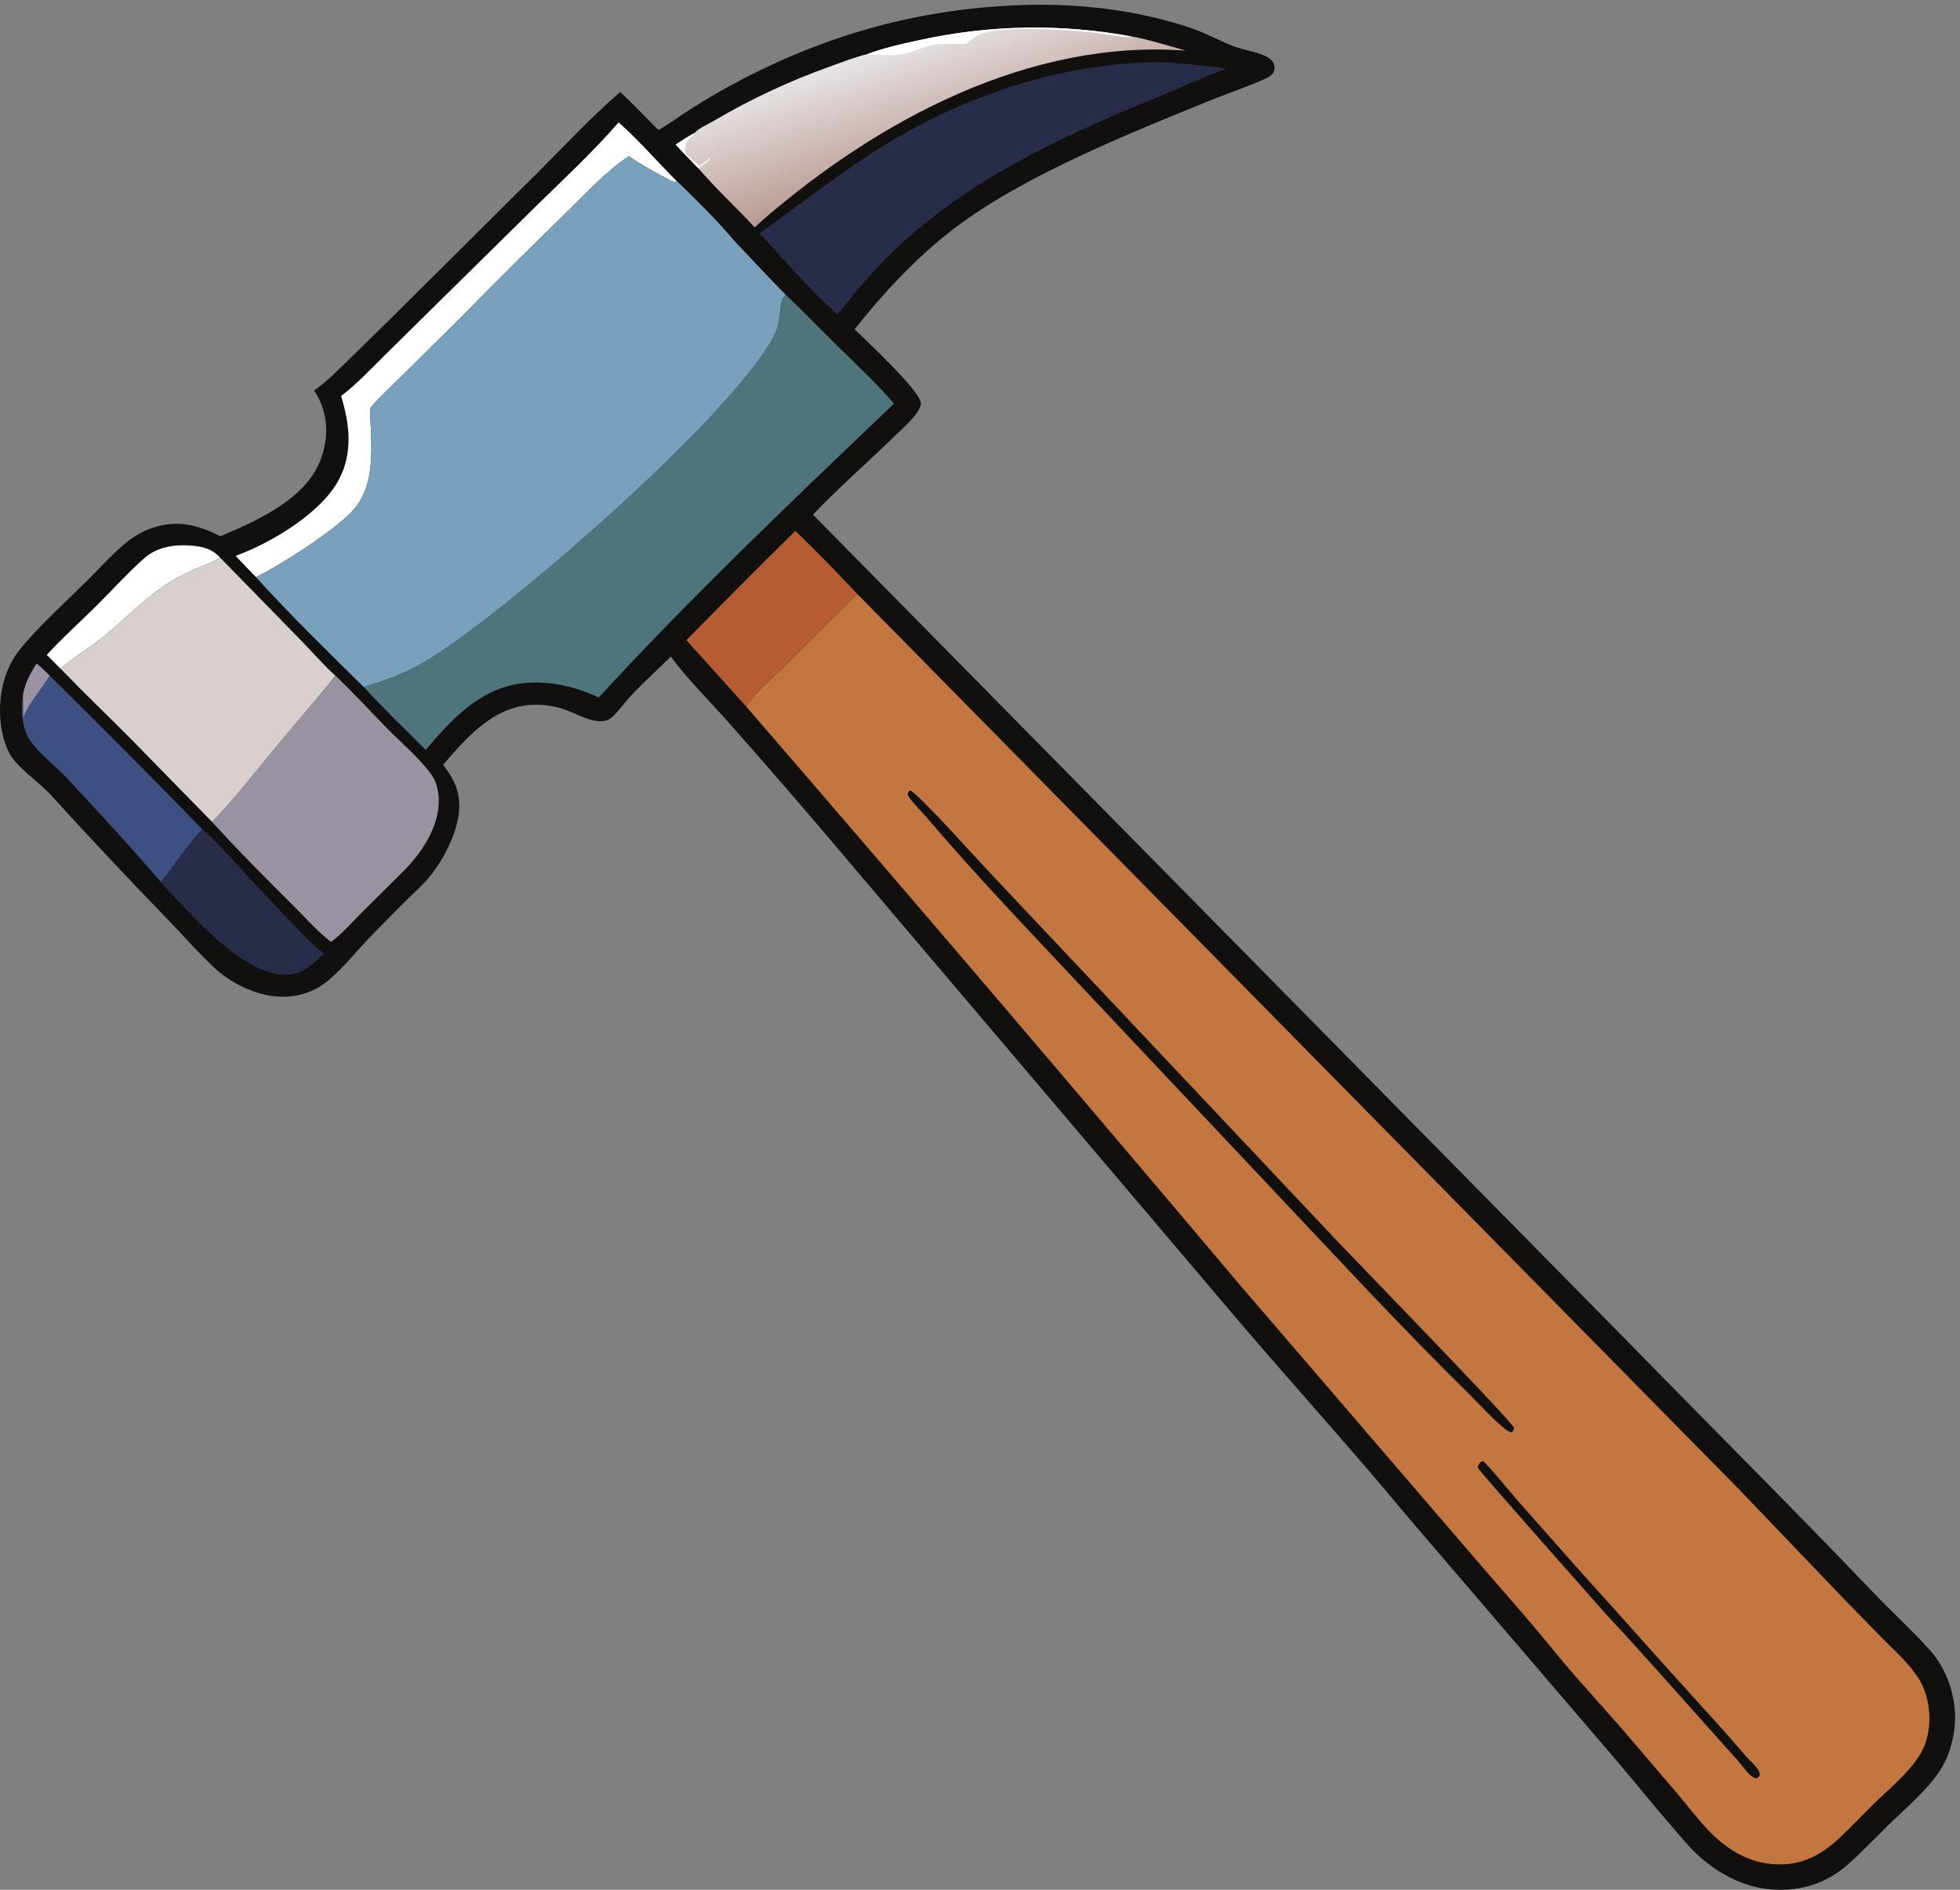 <?xml version="1.0" encoding="UTF-8" standalone="no"?>
<!-- Created with Inkscape (http://www.inkscape.org/) -->

<svg
   version="1.1"
   id="svg1"
   width="4637.653"
   height="4472.08"
   viewBox="0 0 4637.653 4472.08"
   sodipodi:docname="vecteezy_hammer-a-vibrant-and-playful-tool_53929236.eps"
   xmlns:inkscape="http://www.inkscape.org/namespaces/inkscape"
   xmlns:sodipodi="http://sodipodi.sourceforge.net/DTD/sodipodi-0.dtd"
   xmlns="http://www.w3.org/2000/svg"
   xmlns:svg="http://www.w3.org/2000/svg">
  <rect x="0" y="0" width="4637.653" height="4472.08" fill="#808080" stroke="none"/>
  <defs
     id="defs1">
    <linearGradient
       x1="0"
       y1="0"
       x2="1"
       y2="0"
       gradientUnits="userSpaceOnUse"
       gradientTransform="matrix(-690.771,2100.9,-2100.9,-690.771,16914.3,30804.8)"
       spreadMethod="pad"
       id="linearGradient10">
      <stop
         style="stop-opacity:1;stop-color:#ba9b95"
         offset="0"
         id="stop9" />
      <stop
         style="stop-opacity:1;stop-color:#e7e4e5"
         offset="1"
         id="stop10" />
    </linearGradient>
    <clipPath
       clipPathUnits="userSpaceOnUse"
       id="clipPath10">
      <path
         d="m 15431.4,32662.3 c 283.2,107.1 597.6,177.6 893.5,241.1 155.9,35 312.5,66 469.9,93.1 157.4,27.1 315.3,50.2 473.9,69.3 158.5,19.1 317.5,34.3 476.8,45.4 159.3,11.1 318.8,18.2 478.5,21.2 159.7,3.1 319.3,2.2 479,-2.8 159.6,-5 319,-14 478.2,-27 159.1,-13 317.9,-30 476.2,-51 158.3,-21 316,-46 473.1,-75 325.8,-62 647,-163.3 966.2,-253.1 -2781.5,209.5 -5467.5,-1235 -7513.7,-3001.9 -53.6,-46.2 -105.6,-94 -156.1,-143.5 -326.6,353.4 -687.4,686.1 -1000.6,1049.7 -136.9,139.9 -272.3,281.2 -406.3,423.9 110.1,73.1 219,144.7 335.8,206.8 70.3,82.2 250,161.7 347.4,218.2 328.5,193.6 665.4,371.1 1010.9,532.5 345.4,161.4 697.7,306 1056.9,433.8 216.3,78.9 436.6,164.7 660.4,219.3 z"
         id="path10" />
    </clipPath>
  </defs>
  <sodipodi:namedview
     id="namedview1"
     pagecolor="#ffffff"
     bordercolor="#000000"
     borderopacity="0.25"
     inkscape:showpageshadow="2"
     inkscape:pageopacity="0.0"
     inkscape:pagecheckerboard="0"
     inkscape:deskcolor="#d1d1d1">
    <inkscape:page
       x="0"
       y="0"
       inkscape:label="1"
       id="page1"
       width="4637.653"
       height="4472.08"
       margin="0"
       bleed="0" />
  </sodipodi:namedview>
  <g
     id="g1"
     inkscape:groupmode="layer"
     inkscape:label="1">
    <g
       id="group-R5">
      <path
         id="path2"
         d="m 18125.2,33532.2 c 1007.4,43.7 2121.1,-82.1 3077.1,-411.3 253.9,-87.4 492.3,-220.1 742.2,-318.9 193.3,-76.3 447.3,-94.9 620.8,-204.9 57,-36.1 101.4,-85.8 109.2,-155.9 8.5,-76.6 -26.4,-129.9 -85.1,-173.7 -106.5,-79.4 -805.4,-326.6 -991.6,-402.5 -1473.7,-600.5 -3402.4,-1362.2 -4659.7,-2333.9 -645.5,-498.8 -1229.7,-1127.1 -1733.8,-1765.7 212.2,-203.4 1139.3,-1072.9 1176.7,-1300.8 13.5,-81.9 -74.3,-197.5 -122.9,-255.9 -129.2,-155.6 -293.1,-294.4 -438.7,-436 -449.7,-437.1 -925.1,-849.2 -1356,-1305.1 l 14588.7,-14808 c 1422,-1459.3 2866.6,-2895 4273.9,-4368.9 328.4,-343.9 685.3,-668.2 1003.1,-1020.3 306.2,-339.1 476.7,-838.2 450.7,-1293.3 -14.6,-254.2 -87.4,-546.6 -214,-767.9 -230.1,-402.3 -644.3,-736.5 -972.6,-1059.6 C 33352,912.203 33114.6,662.902 32860.7,439.203 32488.2,111 32023,-29.098 31529.7,5 c -456.3,31.602 -873.9,237.703 -1224.1,524.902 -208.3,170.899 -380.1,386.7 -556,589.598 -351.1,405.2 -685.4,822.9 -1033.3,1230.3 l -3683.9,4300.1 c -977.6,1181.8 -2012.8,2317.7 -3007.6,3485.2 l -6882,8110.4 c -715.1,849.8 -1441.1,1690.3 -2177.9,2521.3 -342.7,391.6 -722.7,756.4 -1031,1175.9 -225.7,-226 -465.5,-440.4 -685.8,-671.7 -91.7,-96.3 -171,-203.6 -259.1,-303 -58.6,-66.2 -120.8,-140.9 -209.3,-164.3 -240,-63.6 -554.4,144.9 -783.11,213.1 -179.71,53.6 -365.28,78.3 -552.69,65.7 -686.39,-46.2 -1139.33,-582.5 -1561.93,-1064.9 92.91,-122.8 176.72,-246.3 230.85,-391.4 128.77,-345.3 25.35,-724.1 -124.84,-1045 -45.19,-97.7 -96.06,-192.3 -152.6,-283.9 -56.56,-91.6 -118.38,-179.4 -185.45,-263.6 -122.92,-151.5 -275,-283.2 -413.57,-420.3 -212.8,-210.4 -421.6,-425.3 -631.07,-639.1 -247.66,-252.8 -480.99,-554.5 -749.81,-782.1 -119.85,-101.5 -248.58,-177.6 -396.99,-230.4 -386.79,-137.6 -791.48,-65.6 -1153.43,109.8 -170.88,82.8 -336.24,190.7 -475.88,319.6 -289.88,267.6 -554.29,573.4 -829.07,857.5 -706.91,728.8 -1401.94,1468.7 -2085.079,2219.8 -204.816,223.4 -469.449,398.3 -661.652,626.2 -74.621,88.5 -126.297,199.2 -163.035,308.5 -145.344,432.7 -114.914,982.8 88.363,1392.3 27.602,55 58.324,108.3 92.164,159.8 33.844,51.4 70.57,100.7 110.184,147.9 350.722,419.6 777.805,803.4 1167.325,1187.9 240.92,237.7 472.54,507.2 740.03,713.8 32.98,25.3 66.98,49.2 101.98,71.7 34.98,22.4 70.85,43.4 107.6,62.8 36.76,19.5 74.26,37.3 112.52,53.6 38.27,16.3 77.14,31 116.64,44 438.06,144.9 795.72,44.2 1195.27,-153.8 369.95,159 727.5,313.3 1063.22,540.4 416.05,281.4 704.88,599.4 797.06,1105.6 58.83,322.9 -7.15,677.6 -195.49,947 230.64,159.4 435.15,371.5 635.88,566.5 l 791.99,776.6 2556.4,2540 c 480.52,479.1 949.42,985.8 1463.32,1429 232,-218.8 453.2,-450.5 677.8,-676.9 153.9,83.2 301.9,194 448.6,289.9 237.6,156.2 480.3,303.7 728.3,442.7 1643.3,913 3356,1417.8 5235.7,1488.2"
         style="fill:#11100e;fill-opacity:1;fill-rule:nonzero;stroke:none"
         transform="matrix(0.133,0,0,-0.133,0,4472.08)" />
      <path
         id="path3"
         d="m 832.449,21971.6 c 275.651,303.5 583.761,577.4 874.621,866.1 283.86,281.7 555.88,584.8 854.56,850.4 227.46,202.2 517.26,249.4 812.13,230.8 211.65,-13.4 397.14,-52.1 542.48,-216.2 -9.73,-6.3 -19.35,-12.8 -29.16,-19 -98.83,-62.8 -224.52,-103.1 -332.35,-149.3 -227.23,-97.4 -445.5,-200.5 -648.64,-342.9 -363.62,-255 -664.49,-555.6 -999.46,-842.2 -171.45,-146.7 -368,-273.6 -551.45,-405.3 -94.59,-67.9 -186.26,-148.5 -283.68,-210.7 l -239.051,238.3"
         style="fill:#ffffff;fill-opacity:1;fill-rule:nonzero;stroke:none"
         transform="matrix(0.133,0,0,-0.133,0,4472.08)" />
      <path
         id="path4"
         d="m 3599.73,18870.9 c 215.64,-182 408.24,-405.8 601.28,-611.9 350.07,-373.8 695.12,-753.7 1054.11,-1118.9 158.89,-161.7 324.03,-346.4 507.52,-479.5 -203.99,-198.2 -378.23,-382.5 -686.5,-379.4 -726.09,7.6 -1556.15,938.7 -2023.82,1436.6 -66.68,69.7 -131.06,141.4 -193.15,215.2 256.02,310.5 459.97,642.9 740.56,937.9"
         style="fill:#292c48;fill-opacity:1;fill-rule:nonzero;stroke:none"
         transform="matrix(0.133,0,0,-0.133,0,4472.08)" />
      <path
         id="path5"
         d="m 651.48,21816.1 c 83.125,-63.4 156.188,-139.3 231.141,-212 914.939,-901.9 1820.649,-1812.9 2717.109,-2733.2 -280.59,-295 -484.54,-627.4 -740.56,-937.9 -540.64,631.9 -1109.82,1246.3 -1677.25,1854.3 -206.451,221.2 -475.842,418.1 -648.525,665.3 -143.192,205 -164.93,548.8 -125.008,790.3 29.093,214.7 127.414,394 243.093,573.2"
         style="fill:#3e4f82;fill-opacity:1;fill-rule:nonzero;stroke:none"
         transform="matrix(0.133,0,0,-0.133,0,4472.08)" />
      <path
         id="path6"
         d="m 651.48,21816.1 c 83.125,-63.4 156.188,-139.3 231.141,-212 -153.172,-258.2 -361.379,-459.5 -468.336,-747.8 -1.023,128.7 0.481,258.1 -5.898,386.6 29.093,214.7 127.414,394 243.093,573.2"
         style="fill:#9b92a1;fill-opacity:1;fill-rule:nonzero;stroke:none"
         transform="matrix(0.133,0,0,-0.133,0,4472.08)" />
      <path
         id="path7"
         d="m 14148,24177.8 c 382.6,-362.3 744.9,-742.2 1106.9,-1124.6 -448.3,-425.6 -882.4,-867.6 -1319.5,-1304.6 -204.5,-204.5 -509.2,-456.7 -660.2,-695 l -1064.6,1180.3 c 641.2,652.5 1287,1300.5 1937.4,1943.9"
         style="fill:#b55c33;fill-opacity:1;fill-rule:nonzero;stroke:none"
         transform="matrix(0.133,0,0,-0.133,0,4472.08)" />
      <path
         id="path8"
         d="m 11006.2,31447 c 363.9,-325.2 692.2,-702.7 1036.6,-1049.5 -58.3,-17.7 -72.1,-7.1 -124.9,21 -239.9,127.5 -508.5,271.2 -730.9,427.3 -402.5,-269.5 -730.8,-630.6 -1077,-966.1 -667,-652.4 -1328.06,-1310.7 -1983.19,-1975 l -978.15,-969.8 c -190.85,-188 -396.1,-370.2 -567.05,-576.4 16.39,-600.9 134.17,-1356.4 -321.44,-1835.6 -342.82,-360.7 -1255.33,-947.2 -1706.31,-1166.2 -122.23,124.5 -242.97,250.5 -362.21,377.9 621.22,225 1523.78,756.9 1841.66,1364.3 248.65,475.2 185.68,987.1 35.08,1480 277.4,210.3 519.66,471.2 766.79,715.7 l 1067.55,1052.5 1639.74,1615.7 c 493.43,481.9 1010.43,964.4 1463.73,1484.2"
         style="fill:#ffffff;fill-opacity:1;fill-rule:nonzero;stroke:none"
         transform="matrix(0.133,0,0,-0.133,0,4472.08)" />
      <path
         id="path9"
         d="m 15431.4,32662.3 c 283.2,107.1 597.6,177.6 893.5,241.1 155.9,35 312.5,66 469.9,93.1 157.4,27.1 315.3,50.2 473.9,69.3 158.5,19.1 317.5,34.3 476.8,45.4 159.3,11.1 318.8,18.2 478.5,21.2 159.7,3.1 319.3,2.2 479,-2.8 159.6,-5 319,-14 478.2,-27 159.1,-13 317.9,-30 476.2,-51 158.3,-21 316,-46 473.1,-75 325.8,-62 647,-163.3 966.2,-253.1 -2781.5,209.5 -5467.5,-1235 -7513.7,-3001.9 -53.6,-46.2 -105.6,-94 -156.1,-143.5 -326.6,353.4 -687.4,686.1 -1000.6,1049.7 -136.9,139.9 -272.3,281.2 -406.3,423.9 110.1,73.1 219,144.7 335.8,206.8 70.3,82.2 250,161.7 347.4,218.2 328.5,193.6 665.4,371.1 1010.9,532.5 345.4,161.4 697.7,306 1056.9,433.8 216.3,78.9 436.6,164.7 660.4,219.3"
         style="fill:url(#linearGradient10);fill-opacity:1;fill-rule:nonzero;stroke:none"
         transform="matrix(0.133,0,0,-0.133,0,4472.08)"
         clip-path="url(#clipPath10)" />
      <path
         id="path11"
         d="m 12020,31051.7 c 110.1,73.1 219,144.7 335.8,206.8 -1.9,-5.6 -2.9,-11.6 -5.5,-17 -14.2,-29.1 -30.9,-37.2 -55.7,-55.9 -68.7,-52 -92.9,-103.6 -105.6,-188.6 -7.3,-48.9 0.9,-93.2 34.7,-131 64.3,-71.9 149.4,-113.5 209.3,-192.7 60,34.6 116.3,72.2 172.9,112 l -6.4,53.9 28.8,-55.6 c -65.1,-54.5 -134.4,-104.5 -202,-155.8 -136.9,139.9 -272.3,281.2 -406.3,423.9"
         style="fill:#ffffff;fill-opacity:1;fill-rule:nonzero;stroke:none"
         transform="matrix(0.133,0,0,-0.133,0,4472.08)" />
      <path
         id="path12"
         d="m 15431.4,32662.3 c 283.2,107.1 597.6,177.6 893.5,241.1 155.9,35 312.5,66 469.9,93.1 157.4,27.1 315.3,50.2 473.9,69.3 158.5,19.1 317.5,34.3 476.8,45.4 159.3,11.1 318.8,18.2 478.5,21.2 159.7,3.1 319.3,2.2 479,-2.8 159.6,-5 319,-14 478.2,-27 159.1,-13 317.9,-30 476.2,-51 158.3,-21 316,-46 473.1,-75 -84.1,-37.7 -517.7,49.4 -642.4,62.7 -448.5,47.9 -1821,170.9 -2143.6,-76.5 l -158.3,-120 c -188.6,0.5 -565.9,18.4 -728.7,-50.6 -437.8,-185.7 -534.8,-144.4 -987.8,-139.1 -14.5,0.1 -25.3,4.7 -38.3,9.2"
         style="fill:#ffffff;fill-opacity:1;fill-rule:nonzero;stroke:none"
         transform="matrix(0.133,0,0,-0.133,0,4472.08)" />
      <path
         id="path13"
         d="m 5966.08,21603.4 c 321.29,-302.9 620.19,-632.7 930.3,-947.2 235.08,-238.4 636.03,-584.7 806.2,-856.7 69.16,-110.5 100.43,-274 103.02,-401.9 9.91,-492.2 -308.82,-954.7 -641.69,-1287.8 l -723.28,-716.5 c -175.24,-176.6 -350.67,-381.6 -552.11,-528.3 -240.88,185.7 -453.53,429.7 -669.88,644.7 -489.61,486.7 -980.63,979.4 -1444.71,1490.5 399.07,413.8 758.65,880.2 1125.42,1323.2 353.92,427.5 723.83,843.7 1066.73,1280"
         style="fill:#9b92a1;fill-opacity:1;fill-rule:nonzero;stroke:none"
         transform="matrix(0.133,0,0,-0.133,0,4472.08)" />
      <path
         id="path14"
         d="m 20403.9,32514.5 c 477.9,16.1 942.3,-51.6 1414.5,-110.7 -454,-167.5 -892,-373.8 -1339.7,-556.6 -1695.8,-692.4 -3374.6,-1485.8 -4689.5,-2794.6 -317,-315.6 -603.4,-663.4 -881.2,-1013.4 l 5.8,-0.9 -23.1,-3.6 c -484.7,441.4 -937.3,953.4 -1376.8,1440.3 655.9,466.2 1289.4,966.1 1964.7,1404.9 1474.4,958.2 3161.5,1567.3 4925.3,1634.6"
         style="fill:#292c48;fill-opacity:1;fill-rule:nonzero;stroke:none"
         transform="matrix(0.133,0,0,-0.133,0,4472.08)" />
      <path
         id="path15"
         d="m 3916.24,23702.7 1443.6,-1477.1 c 200.7,-205 392.77,-431.5 606.24,-622.2 -342.9,-436.3 -712.81,-852.5 -1066.73,-1280 -366.77,-443 -726.35,-909.4 -1125.42,-1323.2 l -1446.22,1477.3 c -417.36,420.8 -844.54,828.7 -1256.21,1255.8 97.42,62.2 189.09,142.8 283.68,210.7 183.45,131.7 380,258.6 551.45,405.3 334.97,286.6 635.84,587.2 999.46,842.2 203.14,142.4 421.41,245.5 648.64,342.9 107.83,46.2 233.52,86.5 332.35,149.3 9.81,6.2 19.43,12.7 29.16,19"
         style="fill:#d8d0cf;fill-opacity:1;fill-rule:nonzero;stroke:none"
         transform="matrix(0.133,0,0,-0.133,0,4472.08)" />
      <path
         id="path16"
         d="m 13976,28384 c 336.7,-319.3 658.8,-653.9 989.2,-979.7 320,-315.4 648.6,-618.2 939.8,-961.5 -1788.7,-1707 -3580.4,-3407.7 -5253.8,-5229.1 -526.2,251.8 -1178.59,366 -1740.1,164 -564.09,-202.9 -957.57,-653.7 -1337.66,-1094.9 -369.61,369.8 -749.32,734 -1103.39,1118.7 443.43,137.2 764.27,250 1163.41,496.1 1455.22,897.6 5348.54,4299.6 6123.24,5724.5 126.9,233.4 101.1,440.8 159.1,685.7 27.4,25.7 40.8,44.8 60.2,76.2"
         style="fill:#50747c;fill-opacity:1;fill-rule:nonzero;stroke:none"
         transform="matrix(0.133,0,0,-0.133,0,4472.08)" />
      <path
         id="path17"
         d="m 34325.6,3023.1 c -3.4,-184.3 -45.4,-394.3 -133.5,-557 -197.9,-365.3 -575.4,-659.3 -868.9,-949.1 -191.3,-188.9 -376.6,-384.8 -571,-570.297 C 32421.6,631.102 32077,436.602 31610,452.301 c -502.4,17.004 -908.8,274.301 -1243.6,634.299 -184.1,198 -349.9,415.1 -523.6,622.2 l -890.7,1042.9 c -444.7,519.5 -917.8,1015.8 -1346.6,1548.7 -478.8,588.3 -987.1,1150 -1478.7,1727.2 l -4080.2,4747.7 c -2903.5,3443.4 -5827.3,6869.5 -8771.3,10278.2 150.9,238.3 455.6,490.6 660.1,695.1 437.2,437 871.2,879 1319.6,1304.6 l 15703.5,-15948.3 1868.6,-1953.2 655.3,-670.3 c 235.7,-238.1 497.1,-464.6 670.7,-754.4 120.8,-201.8 176.7,-469.9 172.5,-703.9"
         style="fill:#c3763f;fill-opacity:1;fill-rule:nonzero;stroke:none"
         transform="matrix(0.133,0,0,-0.133,0,4472.08)" />
      <path
         id="path18"
         d="m 28552,4926.1 c -189.6,214.2 -2235.9,2524.1 -2255.5,2575.9 -5.2,13.6 0.7,29.1 1,43.7 23.3,42.2 34.5,64.2 78.2,86.4 112,-85 510.9,-578.4 632.9,-716.5 564.1,-638.8 1128.4,-1280.4 1701.8,-1910.8 529.2,-595.4 1061.5,-1188.1 1596.9,-1778.1 250.9,-272.8 497,-550 738,-831.6 71.3,-82.4 161.7,-159.6 224.6,-246.9 25.5,-35.4 37.3,-63.5 37.4,-107.9 -25.7,-41.1 -24,-42.3 -69.7,-57 -50.5,16.1 -81.4,36.9 -118.6,75 -77.4,79.3 -142.5,173 -215.9,256.5 l -492,549.3 c -615.2,690.2 -1228.7,1385.8 -1859.1,2062"
         style="fill:#11100e;fill-opacity:1;fill-rule:nonzero;stroke:none"
         transform="matrix(0.133,0,0,-0.133,0,4472.08)" />
      <path
         id="path19"
         d="m 11187,30845.8 c 222.4,-156.1 491,-299.8 730.9,-427.3 52.8,-28.1 66.6,-38.7 124.9,-21 l 37.5,-29.8 c 342.7,-332.3 690.8,-679.8 998.5,-1044.6 299.6,-312.3 591.1,-633.2 897.2,-939.1 -19.4,-31.4 -32.8,-50.5 -60.2,-76.2 -58,-244.9 -32.2,-452.3 -159.1,-685.7 -774.7,-1424.9 -4668.02,-4826.9 -6123.24,-5724.5 -399.14,-246.1 -719.98,-358.9 -1163.41,-496.1 -646.8,639.3 -1307.54,1279.8 -1916.19,1955.2 450.98,219 1363.49,805.5 1706.31,1166.2 455.61,479.2 337.83,1234.7 321.44,1835.6 170.95,206.2 376.2,388.4 567.05,576.4 l 978.15,969.8 c 655.13,664.3 1316.19,1322.6 1983.19,1975 346.2,335.5 674.5,696.6 1077,966.1"
         style="fill:#79a0bd;fill-opacity:1;fill-rule:nonzero;stroke:none"
         transform="matrix(0.133,0,0,-0.133,0,4472.08)" />
      <path
         id="path20"
         d="m 16190.1,19562.6 c 171.9,-83.1 1150.1,-1181.1 1380.7,-1423.8 l 6268.3,-6648.2 c 311.2,-324.6 3063.7,-3164.2 3095,-3267.4 7.9,-25.9 -21.1,-61.2 -33.8,-84.4 -41.4,8 -67.6,17.1 -101.5,43.1 -224.6,172.7 -466.2,446.5 -672.8,649.6 -588,578 -1158.3,1167.7 -1728,1763.5 l -4969.8,5275.2 c -983.2,1052.4 -1988.9,2088.3 -2921.1,3187 -70.6,83.3 -306.5,323.6 -343.7,397.9 -12.2,24.3 -11.8,30.5 -15.7,54.4 l 42.4,53.1"
         style="fill:#11100e;fill-opacity:1;fill-rule:nonzero;stroke:none"
         transform="matrix(0.133,0,0,-0.133,0,4472.08)" />
    </g>
  </g>
</svg>
